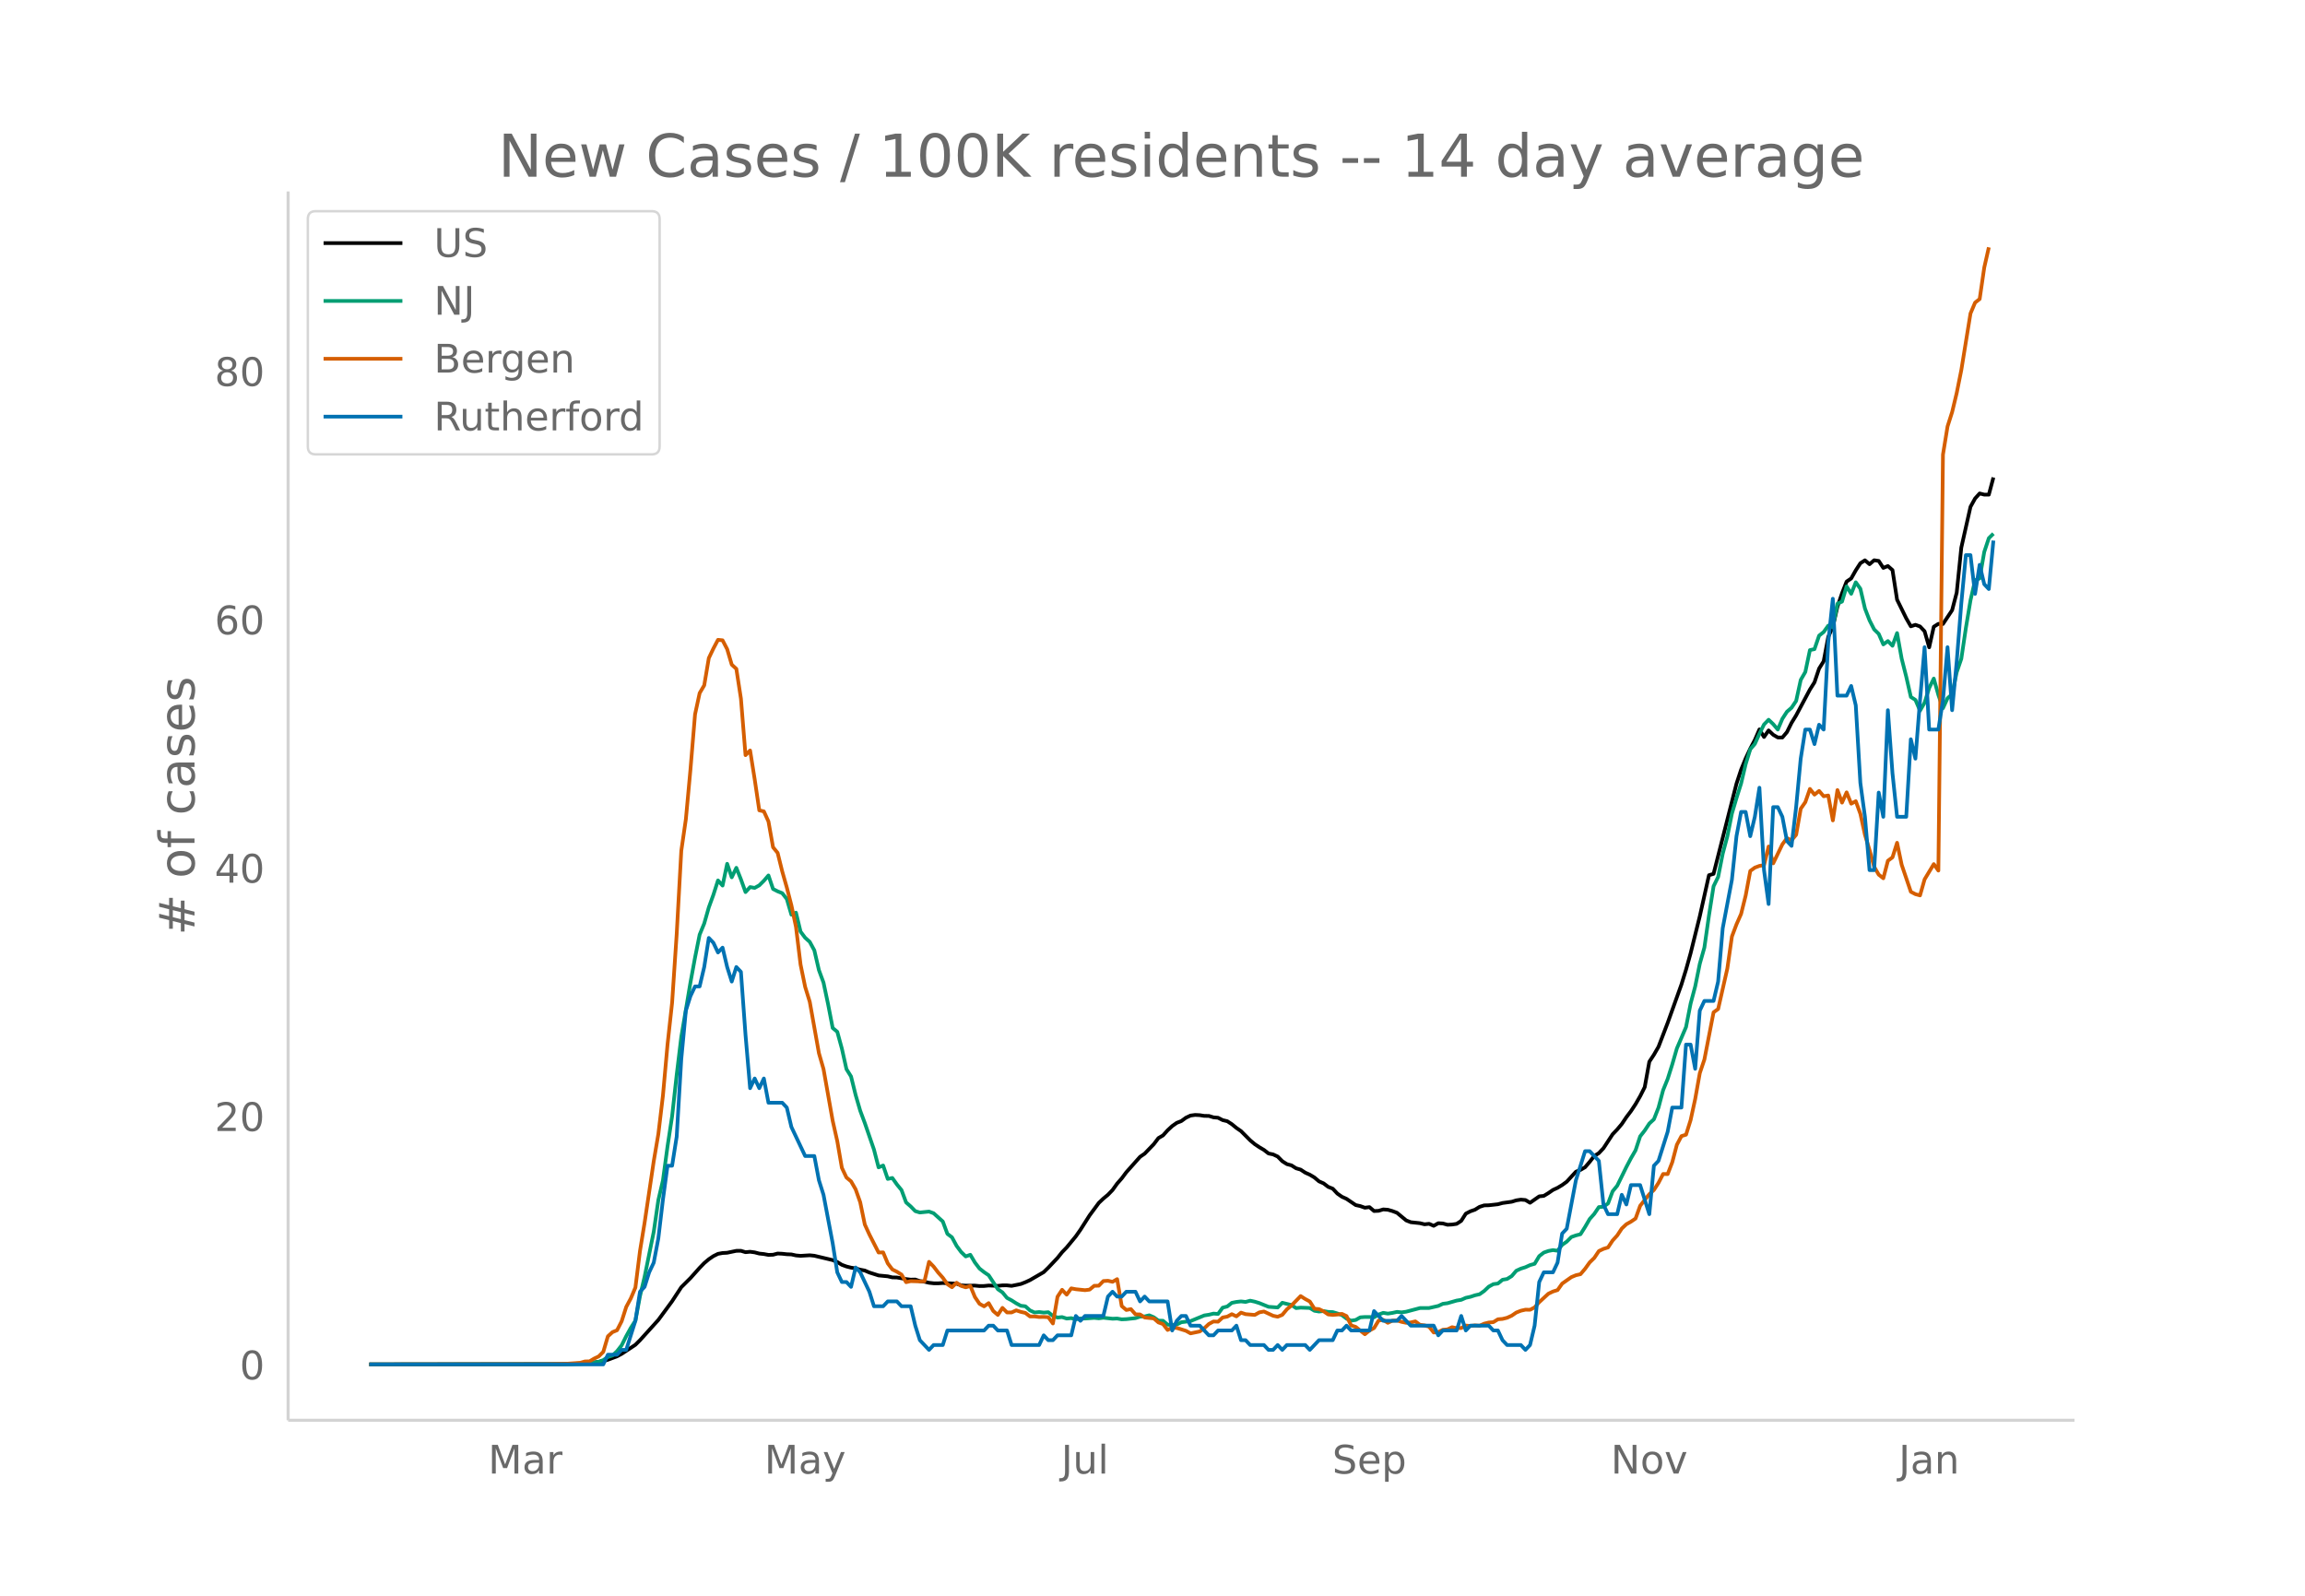<svg height="864" viewBox="0 0 936 648" width="1248" xmlns="http://www.w3.org/2000/svg" xmlns:xlink="http://www.w3.org/1999/xlink"><defs><style>*{stroke-linecap:butt;stroke-linejoin:round}</style></defs><g id="figure_1"><path d="M0 648h936V0H0z" fill="#fff" id="patch_1"/><g id="axes_1"><path d="M117 576.72h725.4V77.76H117z" fill="none" id="patch_2"/><path clip-path="url(#p04307f4367)" d="M149.973 554.04l78.24-.111 7.452-.255 5.588-.436 1.863-.225 1.863-.354 1.863-.5 3.725-1.4 1.863-.994 5.589-3.69 1.863-1.858 7.451-8.233 5.589-7.595 3.726-5.697 3.725-3.703 3.726-4.162 1.863-1.92 1.863-1.575 1.863-1.262 1.863-.927 1.862-.338 1.863-.103 3.726-.78 1.863-.01 1.863.56 1.863-.177 1.862.25 1.863.486 1.863.196 1.863.347 1.863-.068 1.863-.49 1.863.088 1.863.205 1.862.07 1.863.412 1.863.162 3.726-.227 1.863.19 7.451 1.768 1.863.772 1.863 1.143 1.863.68 1.863.468 1.863.306 1.862.514 1.863.359 1.863.803 3.726 1.186 3.726.357 1.862.435 1.863.044 3.726.64 1.863.226 1.863-.046 1.863.632 1.863.255 1.862.436 1.863.206 1.863.016 1.863-.132 5.589.265 1.862.697 1.863.117 3.726-.02 1.863.18 1.863-.026 1.863-.187 3.725.141 1.863-.204 1.863-.002 1.863.203 3.726-.76 1.863-.721 1.862-.858 5.589-3.24 1.863-1.814 3.726-3.946 1.862-2.326 1.863-1.932 3.726-4.525 1.863-2.653 3.726-5.856 3.725-5.046 1.863-1.772 1.863-1.547 1.863-1.925 1.863-2.6 1.863-2.124 1.863-2.5 5.588-6.27 1.863-1.272 3.726-3.875 1.863-2.45 1.863-1.083 1.862-2.073 1.863-1.728 1.863-1.309 1.863-.725 1.863-1.358 1.863-.872 1.863-.25 1.862.092 1.863.294 1.863.017 1.863.573 1.863.168 1.863.955 1.863.446 1.863 1.2 1.862 1.528 1.863 1.286 3.726 3.744 1.863 1.562 1.863 1.242 1.863 1.098 1.862 1.439 1.863.386 1.863.873 1.863 1.888 1.863 1.177 1.863.508 1.863 1.185 1.863.547 1.862 1.222 1.863.836 1.863 1.12 1.863 1.577 1.863.82 1.863 1.412 1.863.75 1.862 1.985 1.863 1.301 1.863.84 3.726 2.528 1.863.41 1.863.662 1.863-.238 1.862 1.582 1.863-.088 1.863-.564 1.863.13 1.863.535 1.863.705 3.725 3.087 1.863.736 3.726.39 1.863.46 1.863-.203 1.863.819 1.862-1.06 1.863.11 1.863.516 1.863-.089 1.863-.274 1.863-1.212 1.863-2.928 1.863-.961 1.862-.651 1.863-1.157 1.863-.595 1.863-.045 3.726-.416 1.863-.504 3.725-.506 1.863-.571 1.863-.29 1.863.155 1.863 1.113 3.726-2.6 1.862-.192 1.863-1.137 1.863-1.282 1.863-.863 1.863-1.12 1.863-1.354 3.725-4.06 1.863-.747 1.863-1.074 1.863-2.184 1.863-2.384 1.863-1.152 1.863-1.988 3.725-5.678 1.863-1.953 1.863-2.216 1.863-2.774 1.863-2.465 1.863-2.823 1.863-3.23 1.862-3.69 1.863-10.318 1.863-2.831 1.863-3.23 3.726-9.72 5.588-15.583 1.863-6.014 1.863-6.68 3.726-15.004 3.726-16.67 1.862-.544 9.315-36.641 1.863-5.66 1.863-4.562 1.862-3.989 1.863-3.526 1.863-4.274 1.863 3.072 1.863-2.667 1.863 1.77 1.863 1.092 1.862.022 1.863-2.207 1.863-3.75 1.863-3.033 5.589-10.478 1.863-2.951 1.862-5.564 1.863-2.994 1.863-9.902 1.863-4.083 1.863-8.146 1.863-5.464 1.863-4.757 1.862-1.258 1.863-3.303 1.863-2.878 1.863-1.191 1.863 1.583 1.863-1.604 1.863.272 1.862 2.834 1.863-.763 1.863 1.645 1.863 12.028 3.726 7.568 1.863 3.24 1.863-.602 1.862.652 1.863 1.974 1.863 6.502 1.863-8.345 1.863-1.184 1.863.061 3.725-5.611 1.863-7.137 1.863-18.254 3.726-16.573 1.863-3.38 1.863-2.055 1.863.477 1.862.01 1.863-6.97h0" fill="none" stroke="#000" stroke-linecap="round" stroke-width="1.5" id="line2d_1"/><path clip-path="url(#p04307f4367)" d="M149.973 554.04l81.966-.093 3.726-.138 3.725-.166 3.726-.686 1.863-.657 1.863-1.26 1.863-.593 1.862-1.772 1.863-2.372 1.863-3.735 1.863-3.366 1.863-2.92 1.863-9.995 1.863-7.802 3.725-18.33 1.863-12.854 1.863-7.993 1.863-13.775 1.863-12.255 1.863-16.857 1.863-15.377 3.725-22.096 1.863-10.118 1.863-9.302 1.863-4.526 1.863-6.537 1.863-5.125 1.863-5.828 1.862 2.093 1.863-8.84 1.863 5.486 1.863-3.86 1.863 4.683 1.863 5.175 1.863-2.028 1.862.325 1.863-1.034 1.863-1.854 1.863-2.165 1.863 5.49 1.863.958 1.863.746 1.863 2.368 1.862 6.375 1.863-.82 1.863 7.701 1.863 2.482 1.863 1.67 1.863 3.447 1.863 8.026 1.862 5.064 1.863 8.8 1.863 9.631 1.863 1.54 1.863 6.818 1.863 8.345 1.863 2.98 1.863 7.523 1.862 6.387 1.863 4.991 3.726 10.8 1.863 7.217 1.863-.754 1.863 5.45 1.862-.393 1.863 2.632 1.863 2.279 1.863 5.012 1.863 1.63 1.863 1.914 1.863.555 3.725-.38 1.863.685 3.726 3.341 1.863 5.02 1.863 1.411 1.863 3.451 1.862 2.515 1.863 1.796 1.863-.673 1.863 3.143 1.863 2.44 1.863 1.469 1.863 1.269 3.725 5.657 1.863 1.29 1.863 2.254 1.863.99 1.863 1.196 1.863 1.001 1.863.211 1.862 1.67 1.863.848 1.863-.182 1.863.223 1.863-.15 1.863 1.504 1.863.657 1.862-.186 1.863.596 1.863-.166 1.863.502 1.863-.377 1.863.033 3.726-.264 1.862.179 1.863-.231 3.726.397 1.863-.077 1.863.328 1.863-.08 3.725-.41 1.863-.617 1.863-.069 1.863-.462 1.863.799 1.863 1.362 1.863.061 1.862 1.578 1.863.13 1.863-.191 1.863-.925 3.726-.462 5.588-2.3 1.863-.287 1.863-.45 1.863.13 1.863-2.547 1.863-.479 1.863-1.476 1.862-.373 1.863-.207 1.863.207 1.863-.507 1.863.402 1.863.58 3.725 1.508 3.726.264 1.863-1.906 3.726.916 1.863 1.245 1.863-.182 3.725.138 1.863 1.127 1.863.316 1.863-.194 1.863.34 1.863.081 1.862.552 1.863.681 1.863 1.415 1.863.832 1.863-.284 1.863-1.07 1.863-.139h1.863l1.862.138 1.863-1.135 1.863-.681 1.863.304 1.863-.28 1.863-.414 1.863.19 1.862-.263 5.589-1.484 3.726-.024 3.725-.836 1.863-.871 1.863-.236 3.726-1.07 1.863-.304 1.863-.82 1.863-.4 1.862-.625 1.863-.418 1.863-1.318 1.863-1.768 1.863-1.018 1.863-.251 1.863-1.53 1.862-.323 1.863-1.164 1.863-2.17 1.863-.86 1.863-.583 1.863-.852 1.863-.527 1.863-3.114 1.862-1.444 1.863-.653 1.863-.353 1.863.268 1.863-2.409 1.863-1.293 1.863-1.878 1.862-.657 1.863-.482 1.863-2.957 1.863-3.211 1.863-2.089 1.863-2.761 1.863-.13 1.863-1.346 1.862-4.931 1.863-2.271 3.726-7.616 1.863-3.544 1.863-3.22 1.863-5.669 1.862-2.38 1.863-2.822 1.863-1.72 1.863-4.744 1.863-7.056 1.863-4.59 1.863-5.909 1.863-6.464 3.725-8.698 1.863-9.546 1.863-6.967 1.863-9.176 1.863-6.59 1.863-13.053 1.862-11.825 1.863-3.808 1.863-9.448 1.863-6.967 1.863-9.307 1.863-6.297 1.863-5.888 1.863-7.895 1.862-6.03 1.863-2.174 1.863-4.144 1.863-3.747 1.863-1.922 1.863 1.784 1.863 2.202 1.862-4.384 1.863-2.87 1.863-1.607 1.863-2.777 1.863-8.52 1.863-3.228 1.863-8.885 1.863-.393 1.862-5.467 1.863-1.476 1.863-2.595 1.863.657 1.863-9.562 1.863-.86 1.863-6.172 1.862 3.01 1.863-4.668 1.863 2.615 1.863 8.034 1.863 4.821 1.863 3.654 1.863 1.829 1.862 4.27 1.863-1.355 1.863 1.906 1.863-5.15 1.863 10.37 1.863 7.363 1.863 8.208 1.863 1.192 1.862 4.363 1.863-3.248 1.863-5.973 1.863-3.812 1.863 6.663 1.863 5.385 1.863-4.075 1.862-1.602 1.863-8.958 1.863-5.45 1.863-12.555 1.863-11.155 1.863-8.196 1.863-.73 1.863-10.746 1.862-5.596 1.863-1.829h0" fill="none" stroke="#009e73" stroke-linecap="round" stroke-width="1.5" id="line2d_2"/><path clip-path="url(#p04307f4367)" d="M149.973 554.04l70.789-.077 9.314-.193 5.589-.387 1.862-.54 1.863-.04 1.863-1.12 1.863-.889 1.863-1.854 1.863-6.298 1.863-1.7 1.862-.773 1.863-3.632 1.863-5.834 1.863-3.477 1.863-4.405 1.863-14.875 1.863-11.398 3.725-25.076 1.863-10.973 1.863-15.609 1.863-20.71 1.863-17.038 1.863-27.896 1.863-33.77 1.862-12.827 1.863-20.207 1.863-22.37 1.863-8.617 1.863-3.168 1.863-11.05 1.863-3.903 1.863-3.516 1.862.193 1.863 3.594 1.863 6.297 1.863 1.7 1.863 12.094 1.863 22.95 1.863-1.893 1.862 11.707 1.863 12.596 1.863.425 1.863 4.095 1.863 10.471 1.863 2.28 1.863 7.534 1.863 6.53 1.862 7.225 1.863 8.77 1.863 15.34 1.863 9.04 1.863 6.028 3.726 20.864 1.862 6.452 3.726 21.019 1.863 8.268 1.863 10.819 1.863 3.94 1.863 1.546 1.863 3.246 1.862 5.254 1.863 9.041 1.863 4.057 3.726 7.303 1.863-.039 1.863 4.443 1.862 2.473 1.863.927 1.863 1.16 1.863 3.09 1.863-.424 3.726.115 1.863-.038 1.862-7.92 1.863 1.931 1.863 2.434 1.863 2.087 1.863 2.627 1.863 1.236 1.863-1.816 1.862 1.275 1.863.58 1.863-.541 1.863 4.482 1.863 2.743 1.863 1.043 1.863-1.313 1.862 3.207 1.863 1.584 1.863-2.86 1.863 1.855h1.863l1.863-.85 1.863.618 1.863.425 1.862 1.43h1.863l1.863.232 1.863-.039 1.863.116 1.863 2.55 1.863-10.857 1.862-2.82 1.863 1.97 1.863-2.55 1.863.348 3.726.386 1.863-.232 1.863-1.545 1.862-.039 1.863-1.893 1.863-.116 1.863.425 1.863-1.082 1.863 10.934 1.863 1.585 1.862-.348 1.863 2.125 1.863.039 1.863 1.236 3.726.386 1.863 1.623 1.863.657 1.862 2.395 1.863-.927 1.863.116 3.726 1.16 1.863 1.042 3.725-.772 1.863-1.314 1.863-1.739 1.863-1.004 1.863.077 1.863-1.7 1.863-.348 1.863-1.004 1.862.888 1.863-1.507 1.863.619 3.726.309 1.863-1.044 1.863-.347 3.725 1.738 1.863.387 1.863-.773 1.863-2.24 1.863-1.546 3.726-3.825 1.862 1.197 1.863 1.005 1.863 2.936 1.863.155 1.863.888 1.863 1.276 1.863.193 1.862-.155 1.863-.27 1.863.888 1.863 3.787 1.863.618 3.726 2.975 1.863-1.507 1.862-1.004 1.863-3.053 1.863-.27 1.863 1.198 1.863-.89 1.863-.076 1.863.58 1.862.386 1.863-.155 1.863-.425 1.863 1.391 1.863.232 1.863.54 1.863 2.358 1.862-.194 1.863-.927 1.863-.154 1.863-.89 1.863.387 1.863-.038 1.863-1.005 1.863.155 1.862-.232 1.863.154 1.863-.85 1.863-.463 1.863-.155 1.863-1.159 1.863-.155 1.862-.463 1.863-.85 1.863-1.275 1.863-.734 1.863-.425 1.863.038 1.863-.966 1.863-2.125 3.725-3.438 1.863-.889 1.863-.58 1.863-2.627 3.726-2.627 1.862-.773 1.863-.425 1.863-2.202 1.863-2.589 1.863-1.816 1.863-2.782 1.863-.888 1.863-.58 1.862-2.82 1.863-2.048 1.863-2.82 1.863-1.74 1.863-1.043 1.863-1.275 1.863-5.177 3.725-4.714 1.863-1.7 1.863-2.898 1.863-3.593 1.863.039 1.863-4.83 1.863-7.07 1.862-3.516 1.863-.58 1.863-5.95 1.863-8.578 1.863-10.47 1.863-5.525 3.725-19.164 1.863-1.353 3.726-16.42 1.863-13.021 1.863-4.946 1.863-4.211 1.863-7.496 1.862-9.968 1.863-1.352 1.863-.696 1.863-.31 1.863-7.572 1.863 6.839 3.725-7.728 1.863-2.511 1.863.889 1.863-2.241 1.863-10.587 1.863-2.666 1.863-5.37 1.863 2.318 1.862-1.507 1.863 2.164 1.863-.31 1.863 10.123 1.863-12.325 1.863 5.1 1.863-4.172 1.862 4.597 1.863-1.004 1.863 5.139 1.863 8.538 1.863 6.182 1.863 6.762 1.863 3.207 1.862 1.468 1.863-7.11 1.863-1.39 1.863-5.912 1.863 8.925 3.726 10.973 1.863.966 1.862.503 1.863-6.53 3.726-6.182 1.863 2.627 1.863-168.921 1.863-11.437 1.862-5.834 1.863-7.766 1.863-9.273 3.726-22.99 1.863-4.404 1.863-1.468 1.863-12.789 1.862-8.191h0" fill="none" stroke="#d55e00" stroke-linecap="round" stroke-width="1.5" id="line2d_3"/><path clip-path="url(#p04307f4367)" d="M149.973 554.04h95.006l1.863-3.936h3.725l1.863-1.968h1.863l3.726-11.807 1.863-11.807 1.863-1.968 1.863-5.903 1.862-3.936 1.863-9.84 1.863-15.742 1.863-13.775h1.863l1.863-11.807 1.863-31.486 1.862-19.678 1.863-5.904 1.863-3.936h1.863l1.863-7.871 1.863-11.807 1.863 1.968 1.863 3.935 1.862-1.967 1.863 7.871 1.863 5.904 1.863-5.904 1.863 1.968 1.863 25.582 1.863 21.646 1.862-3.935 1.863 3.935 1.863-3.935 1.863 9.839h5.589l1.863 1.968 1.862 7.871 5.589 11.807h3.726l1.863 9.84 1.862 5.903 3.726 19.679 1.863 11.807 1.863 3.935h1.863l1.863 1.968 1.863-7.871 1.862 1.968 3.726 7.871 1.863 5.904h3.726l1.863-1.968h3.725l1.863 1.968h3.726l1.863 7.871 1.863 5.904 3.725 3.935 1.863-1.967h3.726l1.863-5.904h14.903l1.863-1.968h1.862l1.863 1.968h3.726l1.863 5.904h11.177l1.863-3.936 1.863 1.968h1.863l1.863-1.968h5.588l1.863-7.872 1.863 1.968 1.863-1.968h7.451l1.863-7.87 1.863-1.969 1.863 1.968h1.863l1.863-1.968h3.725l1.863 3.936 1.863-1.968 1.863 1.968h7.451l1.863 11.807 1.863-3.936 1.863-1.968h1.863l1.863 3.936h3.725l3.726 3.936h1.863l1.863-1.968h5.589l1.862-1.968 1.863 5.904h1.863l1.863 1.968h5.589l1.862 1.967h1.863l1.863-1.967 1.863 1.967 1.863-1.967h7.451l1.863 1.967 3.726-3.935h5.589l1.862-3.936h1.863l1.863-1.968 1.863 1.968h7.452l1.862-7.871 3.726 3.935h5.589l1.863-1.968 3.725 3.936h9.315l1.862 3.936 1.863-1.968h5.589l1.863-5.904 1.863 5.904 1.863-1.968h7.451l1.863 1.968h1.863l1.863 3.936 1.862 1.968h5.59l1.862 1.967 1.863-1.967 1.863-7.872 1.863-17.71 1.862-3.936h3.726l1.863-3.936 1.863-11.807 1.863-1.968 3.725-19.678 3.726-11.808h1.863l3.726 3.936 1.863 17.71 1.863 3.937h3.725l1.863-7.872 1.863 3.936 1.863-7.872h3.726l3.725 11.808 1.863-19.679 1.863-1.968 3.726-11.807 1.863-9.84h3.725l1.863-25.581h1.863l1.863 9.839 1.863-23.614 1.863-3.936h3.725l1.863-7.871 1.863-21.647 3.726-19.678 1.863-17.711 1.863-9.84h1.863l1.862 9.84 1.863-7.871 1.863-11.808 1.863 33.454 1.863 13.775 1.863-39.357h1.863l1.862 3.936 1.863 9.839 1.863 1.968 1.863-15.743 1.863-19.679 1.863-11.807h1.863l1.863 5.904 1.862-7.872 1.863 1.968 1.863-35.421 1.863-17.71 1.863 39.356h3.726l1.862-3.935 1.863 7.871 1.863 31.486 1.863 13.775 1.863 21.646h1.863l1.863-31.486 1.862 9.84 1.863-43.293 1.863 25.582 1.863 17.71h3.726l1.863-31.485 1.863 7.871 1.862-23.614 1.863-21.646 1.863 33.453h3.726l1.863-11.807 1.863-21.646 1.862 25.582 1.863-19.679 1.863-23.614 1.863-19.678h1.863l1.863 15.742 1.863-11.807 1.863 7.872 1.862 1.967 1.863-19.678h0" fill="none" stroke="#0072b2" stroke-linecap="round" stroke-width="1.5" id="line2d_4"/><path d="M117 576.72V77.76" fill="none" stroke="#d3d3d3" stroke-linecap="square" stroke-width="1.25" id="patch_3"/><path d="M117 576.72h725.4" fill="none" stroke="#d3d3d3" stroke-linecap="square" stroke-width="1.25" id="patch_4"/><g id="matplotlib.axis_1"><g id="xtick_1"><g transform="matrix(.16 0 0 -.16 198.216 598.378)" fill="#696969" id="text_1"><defs><path d="M9.813 72.906h14.703l18.593-49.61 18.703 49.61h14.704V0H66.89v64.016l-18.797-50h-9.907l-18.796 50V0H9.813z" id="DejaVuSans-77"/><path d="M34.281 27.484q-10.89 0-15.093-2.484-4.204-2.484-4.204-8.5 0-4.781 3.157-7.594 3.156-2.797 8.562-2.797 7.485 0 12 5.297 4.516 5.297 4.516 14.078v2zm17.922 3.72V0H43.22v8.297Q40.14 3.328 35.547.953q-4.594-2.375-11.234-2.375-8.391 0-13.36 4.719Q6 8.016 6 15.922q0 9.219 6.172 13.906 6.187 4.688 18.437 4.688h12.61v.89q0 6.203-4.078 9.594-4.078 3.39-11.453 3.39-4.688 0-9.141-1.124-4.438-1.125-8.531-3.375v8.312q4.921 1.906 9.562 2.844 4.64.953 9.031.953 11.875 0 17.735-6.156 5.86-6.14 5.86-18.64z" id="DejaVuSans-97"/><path d="M41.11 46.297q-1.516.875-3.297 1.281Q36.03 48 33.89 48q-7.625 0-11.703-4.953-4.079-4.953-4.079-14.234V0H9.08v54.688h9.03v-8.5q2.844 4.984 7.375 7.39Q30.031 56 36.531 56q.922 0 2.047-.125 1.125-.11 2.484-.36z" id="DejaVuSans-114"/></defs><use xlink:href="#DejaVuSans-77"/><use x="86.279" xlink:href="#DejaVuSans-97"/><use x="147.559" xlink:href="#DejaVuSans-114"/></g></g><g id="xtick_2"><g transform="matrix(.16 0 0 -.16 310.405 598.378)" fill="#696969" id="text_2"><defs><path d="M32.172-5.078q-3.797-9.766-7.422-12.735-3.61-2.984-9.656-2.984H7.906v7.516h5.282q3.703 0 5.75 1.765Q21-9.766 23.483-3.219l1.61 4.094-22.11 53.813H12.5l17.094-42.766 17.093 42.766h9.516z" id="DejaVuSans-121"/></defs><use xlink:href="#DejaVuSans-77"/><use x="86.279" xlink:href="#DejaVuSans-97"/><use x="147.559" xlink:href="#DejaVuSans-121"/></g></g><g id="xtick_3"><g transform="matrix(.16 0 0 -.16 430.927 598.378)" fill="#696969" id="text_3"><defs><path d="M9.813 72.906h9.859V5.078q0-13.187-5-19.14-5-5.954-16.094-5.954h-3.75v8.297h3.078q6.531 0 9.219 3.672Q9.813-4.39 9.813 5.078z" id="DejaVuSans-74"/><path d="M8.5 21.578v33.11h8.984V21.922q0-7.766 3.016-11.656 3.031-3.875 9.094-3.875 7.265 0 11.484 4.64 4.234 4.64 4.234 12.656v31h8.985V0h-8.984v8.406Q42.047 3.422 37.718 1q-4.313-2.422-10.032-2.422-9.421 0-14.312 5.86Q8.5 10.296 8.5 21.578zM31.11 56z" id="DejaVuSans-117"/><path d="M9.422 75.984h8.984V0H9.422z" id="DejaVuSans-108"/></defs><use xlink:href="#DejaVuSans-74"/><use x="29.492" xlink:href="#DejaVuSans-117"/><use x="92.871" xlink:href="#DejaVuSans-108"/></g></g><g id="xtick_4"><g transform="matrix(.16 0 0 -.16 540.998 598.378)" fill="#696969" id="text_4"><defs><path d="M53.516 70.516V60.89q-5.61 2.687-10.594 4-4.984 1.328-9.625 1.328-8.047 0-12.422-3.125t-4.375-8.89q0-4.845 2.906-7.313 2.907-2.453 11.016-3.97l5.953-1.218q11.031-2.11 16.281-7.406 5.25-5.297 5.25-14.172 0-10.61-7.11-16.078-7.093-5.469-20.812-5.469-5.172 0-11.015 1.172Q13.14.922 6.89 3.219v10.156q6-3.36 11.765-5.078 5.766-1.703 11.328-1.703 8.438 0 13.032 3.312 4.593 3.328 4.593 9.485 0 5.359-3.297 8.39-3.296 3.032-10.812 4.547L27.484 33.5q-11.03 2.188-15.968 6.875-4.922 4.688-4.922 13.047 0 9.672 6.812 15.234 6.813 5.563 18.766 5.563 5.14 0 10.453-.938 5.328-.922 10.89-2.765z" id="DejaVuSans-83"/><path d="M56.203 29.594v-4.39H14.891q.593-9.282 5.593-14.142 5-4.859 13.938-4.859 5.172 0 10.031 1.266 4.86 1.265 9.656 3.812v-8.5Q49.266.734 44.187-.344 39.11-1.422 33.892-1.422q-13.094 0-20.735 7.61-7.64 7.625-7.64 20.625 0 13.421 7.25 21.296Q20.016 56 32.328 56q11.031 0 17.453-7.11 6.422-7.093 6.422-19.296zm-8.984 2.64q-.094 7.36-4.125 11.75-4.032 4.407-10.672 4.407-7.516 0-12.031-4.25-4.516-4.25-5.203-11.97z" id="DejaVuSans-101"/><path d="M18.11 8.203v-29H9.077v75.484h9.031v-8.296q2.844 4.875 7.157 7.234Q29.594 56 35.594 56q9.968 0 16.187-7.906 6.235-7.907 6.235-20.797T51.78 6.484q-6.218-7.906-16.187-7.906-6 0-10.328 2.375-4.313 2.375-7.157 7.25zm30.578 19.094q0 9.906-4.079 15.547-4.078 5.64-11.203 5.64-7.14 0-11.218-5.64-4.079-5.64-4.079-15.547 0-9.906 4.078-15.547 4.079-5.64 11.22-5.64 7.124 0 11.202 5.64t4.078 15.547z" id="DejaVuSans-112"/></defs><use xlink:href="#DejaVuSans-83"/><use x="63.477" xlink:href="#DejaVuSans-101"/><use x="125" xlink:href="#DejaVuSans-112"/></g></g><g id="xtick_5"><g transform="matrix(.16 0 0 -.16 654.097 598.378)" fill="#696969" id="text_5"><defs><path d="M9.813 72.906h13.28l32.329-60.984v60.984h9.562V0h-13.28L19.39 60.984V0H9.813z" id="DejaVuSans-78"/><path d="M30.61 48.39q-7.22 0-11.422-5.64-4.204-5.64-4.204-15.453 0-9.813 4.172-15.453 4.188-5.64 11.453-5.64 7.188 0 11.375 5.655 4.203 5.672 4.203 15.438 0 9.719-4.203 15.406-4.187 5.688-11.375 5.688zm0 7.61q11.718 0 18.406-7.625 6.703-7.61 6.703-21.078 0-13.422-6.703-21.078-6.688-7.64-18.407-7.64-11.765 0-18.437 7.64-6.656 7.656-6.656 21.078 0 13.469 6.656 21.078Q18.844 56 30.609 56z" id="DejaVuSans-111"/><path d="M2.984 54.688H12.5L29.594 8.797l17.093 45.89h9.516L35.687 0H23.485z" id="DejaVuSans-118"/></defs><use xlink:href="#DejaVuSans-78"/><use x="74.805" xlink:href="#DejaVuSans-111"/><use x="135.986" xlink:href="#DejaVuSans-118"/></g></g><g id="xtick_6"><g transform="matrix(.16 0 0 -.16 771.015 598.378)" fill="#696969" id="text_6"><defs><path d="M54.89 33.016V0h-8.984v32.719q0 7.765-3.031 11.61-3.031 3.858-9.078 3.858-7.281 0-11.484-4.64-4.204-4.625-4.204-12.64V0H9.08v54.688h9.03v-8.5q3.235 4.937 7.594 7.374Q30.078 56 35.797 56q9.422 0 14.25-5.828 4.844-5.828 4.844-17.156z" id="DejaVuSans-110"/></defs><use xlink:href="#DejaVuSans-74"/><use x="29.492" xlink:href="#DejaVuSans-97"/><use x="90.771" xlink:href="#DejaVuSans-110"/></g></g></g><g id="matplotlib.axis_2"><g id="ytick_1"><g transform="matrix(.16 0 0 -.16 97.32 560.119)" fill="#696969" id="text_7"><defs><path d="M31.781 66.406q-7.61 0-11.453-7.5Q16.5 51.422 16.5 36.375q0-14.984 3.828-22.484 3.844-7.5 11.453-7.5 7.672 0 11.5 7.5 3.844 7.5 3.844 22.484 0 15.047-3.844 22.531-3.828 7.5-11.5 7.5zm0 7.813q12.266 0 18.735-9.703 6.468-9.688 6.468-28.141 0-18.406-6.468-28.11-6.47-9.687-18.735-9.687-12.25 0-18.718 9.688-6.47 9.703-6.47 28.109 0 18.453 6.47 28.14Q19.53 74.22 31.78 74.22z" id="DejaVuSans-48"/></defs><use xlink:href="#DejaVuSans-48"/></g></g><g id="ytick_2"><g transform="matrix(.16 0 0 -.16 87.14 459.27)" fill="#696969" id="text_8"><defs><path d="M19.188 8.297h34.421V0H7.33v8.297q5.609 5.812 15.296 15.594 9.703 9.797 12.188 12.64 4.734 5.313 6.609 9 1.89 3.688 1.89 7.25 0 5.813-4.078 9.469-4.078 3.672-10.625 3.672-4.64 0-9.797-1.61-5.14-1.609-11-4.89v9.969Q13.767 71.78 18.938 73q5.188 1.219 9.485 1.219 11.328 0 18.062-5.672 6.735-5.656 6.735-15.125 0-4.5-1.688-8.531-1.672-4.016-6.125-9.485-1.218-1.422-7.765-8.187-6.532-6.766-18.453-18.922z" id="DejaVuSans-50"/></defs><use xlink:href="#DejaVuSans-50"/><use x="63.623" xlink:href="#DejaVuSans-48"/></g></g><g id="ytick_3"><g transform="matrix(.16 0 0 -.16 87.14 358.42)" fill="#696969" id="text_9"><defs><path d="M37.797 64.313L12.89 25.39h24.906zm-2.594 8.593H47.61V25.391h10.407v-8.203H47.609V0h-9.812v17.188H4.89v9.515z" id="DejaVuSans-52"/></defs><use xlink:href="#DejaVuSans-52"/><use x="63.623" xlink:href="#DejaVuSans-48"/></g></g><g id="ytick_4"><g transform="matrix(.16 0 0 -.16 87.14 257.57)" fill="#696969" id="text_10"><defs><path d="M33.016 40.375q-6.641 0-10.532-4.547-3.875-4.531-3.875-12.437 0-7.86 3.875-12.438 3.891-4.562 10.532-4.562 6.64 0 10.515 4.562 3.875 4.578 3.875 12.438 0 7.906-3.875 12.437-3.875 4.547-10.515 4.547zm19.578 30.922v-8.984q-3.719 1.75-7.5 2.671-3.782.938-7.5.938-9.766 0-14.922-6.594-5.14-6.594-5.875-19.922 2.875 4.25 7.219 6.516 4.359 2.266 9.578 2.266 10.984 0 17.36-6.672 6.374-6.657 6.374-18.125 0-11.235-6.64-18.032-6.641-6.78-17.672-6.78-12.657 0-19.344 9.687-6.688 9.703-6.688 28.109 0 17.281 8.204 27.563 8.203 10.28 22.015 10.28 3.719 0 7.5-.734t7.89-2.187z" id="DejaVuSans-54"/></defs><use xlink:href="#DejaVuSans-54"/><use x="63.623" xlink:href="#DejaVuSans-48"/></g></g><g id="ytick_5"><g transform="matrix(.16 0 0 -.16 87.14 156.721)" fill="#696969" id="text_11"><defs><path d="M31.781 34.625q-7.031 0-11.062-3.766-4.016-3.765-4.016-10.343 0-6.594 4.016-10.36Q24.75 6.391 31.78 6.391q7.032 0 11.078 3.78 4.063 3.798 4.063 10.345 0 6.578-4.031 10.343-4.016 3.766-11.11 3.766zm-9.86 4.188q-6.343 1.562-9.89 5.906Q8.5 49.079 8.5 55.329q0 8.733 6.219 13.812 6.234 5.078 17.062 5.078 10.89 0 17.094-5.078 6.203-5.079 6.203-13.813 0-6.25-3.547-10.61-3.531-4.343-9.828-5.906 7.125-1.656 11.094-6.5 3.984-4.828 3.984-11.796 0-10.61-6.468-16.282-6.47-5.656-18.532-5.656-12.047 0-18.531 5.656-6.469 5.672-6.469 16.282 0 6.968 4 11.797 4.016 4.843 11.14 6.5zM18.314 54.39q0-5.657 3.53-8.828 3.548-3.172 9.938-3.172 6.36 0 9.938 3.172 3.593 3.171 3.593 8.828 0 5.672-3.593 8.843-3.578 3.172-9.938 3.172-6.39 0-9.937-3.172-3.532-3.172-3.532-8.843z" id="DejaVuSans-56"/></defs><use xlink:href="#DejaVuSans-56"/><use x="63.623" xlink:href="#DejaVuSans-48"/></g></g><g transform="matrix(0 -.2 -.2 0 78.98 379.813)" fill="#696969" id="text_12"><defs><path d="M51.125 44H36.922l-4.11-16.313h14.313zm-7.328 27.781l-5.078-20.265h14.265L58.11 71.78h7.813L60.89 51.516h15.234V44h-17.14l-4-16.313h15.53V20.22H53.079L48 0h-7.813l5.032 20.219H30.906L25.875 0h-7.86l5.079 20.219H7.719v7.468h17.187L29 44H13.281v7.516h17.625l4.985 20.265z" id="DejaVuSans-35"/><path d="M37.11 75.984V68.5h-8.594q-4.828 0-6.72-1.953-1.874-1.953-1.874-7.031v-4.828h14.797v-6.985H19.922V0H10.89v47.703H2.297v6.984h8.594V58.5q0 9.125 4.25 13.297 4.25 4.187 13.468 4.187z" id="DejaVuSans-102"/><path d="M48.781 52.594v-8.407q-3.812 2.11-7.64 3.157-3.828 1.047-7.735 1.047-8.75 0-13.593-5.547-4.829-5.532-4.829-15.547 0-10.016 4.829-15.563 4.843-5.53 13.593-5.53 3.907 0 7.735 1.046 3.828 1.047 7.64 3.156V2.094Q45.016.344 40.984-.531q-4.015-.89-8.562-.89-12.36 0-19.64 7.765-7.266 7.765-7.266 20.953 0 13.375 7.343 21.031Q20.22 56 33.016 56q4.14 0 8.093-.86 3.953-.843 7.672-2.546z" id="DejaVuSans-99"/><path d="M44.281 53.078v-8.5q-3.797 1.953-7.906 2.922-4.094.984-8.5.984-6.688 0-10.031-2.047-3.344-2.046-3.344-6.156 0-3.125 2.39-4.906 2.391-1.781 9.626-3.39l3.078-.688q9.562-2.047 13.593-5.781 4.032-3.735 4.032-10.422 0-7.625-6.032-12.078-6.03-4.438-16.578-4.438-4.39 0-9.156.86Q10.688.296 5.422 2v9.281q4.984-2.594 9.812-3.89 4.829-1.282 9.579-1.282 6.343 0 9.75 2.172 3.421 2.172 3.421 6.125 0 3.656-2.468 5.61-2.453 1.953-10.813 3.765l-3.125.735q-8.344 1.75-12.062 5.39-3.704 3.64-3.704 9.985 0 7.718 5.47 11.906Q16.75 56 26.811 56q4.97 0 9.36-.734 4.406-.72 8.11-2.188z" id="DejaVuSans-115"/></defs><use xlink:href="#DejaVuSans-35"/><use x="83.789" xlink:href="#DejaVuSans-32"/><use x="115.576" xlink:href="#DejaVuSans-111"/><use x="176.758" xlink:href="#DejaVuSans-102"/><use x="211.963" xlink:href="#DejaVuSans-32"/><use x="243.75" xlink:href="#DejaVuSans-99"/><use x="298.73" xlink:href="#DejaVuSans-97"/><use x="360.01" xlink:href="#DejaVuSans-115"/><use x="412.109" xlink:href="#DejaVuSans-101"/><use x="473.633" xlink:href="#DejaVuSans-115"/></g></g><g transform="matrix(.24 0 0 -.24 202.252 71.76)" fill="#696969" id="text_13"><defs><path d="M4.203 54.688h8.985l11.234-42.672 11.172 42.672h10.593l11.235-42.672 11.187 42.672h8.985L63.28 0H52.688L40.922 44.828 29.109 0H18.5z" id="DejaVuSans-119"/><path d="M64.406 67.281v-10.39q-4.984 4.64-10.625 6.922-5.64 2.296-11.984 2.296-12.5 0-19.14-7.64-6.641-7.64-6.641-22.094 0-14.406 6.64-22.047 6.64-7.64 19.14-7.64 6.345 0 11.985 2.296 5.64 2.297 10.625 6.938V5.609Q59.234 2.094 53.437.33q-5.78-1.75-12.218-1.75-16.563 0-26.094 10.124-9.516 10.14-9.516 27.672 0 17.578 9.516 27.703 9.531 10.14 26.094 10.14 6.531 0 12.312-1.734 5.797-1.734 10.875-5.203z" id="DejaVuSans-67"/><path d="M25.39 72.906h8.297L8.297-9.28H0z" id="DejaVuSans-47"/><path d="M12.406 8.297h16.11v55.625l-17.532-3.516v8.985l17.438 3.515h9.86V8.296H54.39V0H12.406z" id="DejaVuSans-49"/><path d="M9.813 72.906h9.859V42.094L52.39 72.906h12.703L28.906 38.922 67.672 0H54.688L19.672 35.11V0h-9.86z" id="DejaVuSans-75"/><path d="M9.422 54.688h8.984V0H9.422zm0 21.296h8.984v-11.39H9.422z" id="DejaVuSans-105"/><path d="M45.406 46.39v29.594h8.985V0h-8.985v8.203Q42.578 3.328 38.25.953q-4.313-2.375-10.375-2.375-9.906 0-16.14 7.906-6.22 7.922-6.22 20.813 0 12.89 6.22 20.797Q17.968 56 27.874 56q6.063 0 10.375-2.375 4.328-2.36 7.156-7.234zm-30.61-19.093q0-9.906 4.079-15.547 4.078-5.64 11.203-5.64 7.125 0 11.219 5.64 4.11 5.64 4.11 15.547 0 9.906-4.11 15.547-4.094 5.64-11.219 5.64-7.125 0-11.203-5.64-4.078-5.64-4.078-15.547z" id="DejaVuSans-100"/><path d="M18.313 70.219V54.688h18.5v-6.985h-18.5V18.016q0-6.688 1.828-8.594 1.828-1.906 7.453-1.906h9.218V0h-9.218q-10.407 0-14.36 3.875-3.953 3.89-3.953 14.14v29.688H2.687v6.984h6.594V70.22z" id="DejaVuSans-116"/><path d="M4.89 31.39h26.313v-8H4.891z" id="DejaVuSans-45"/><path d="M45.406 27.984q0 9.766-4.031 15.125-4.016 5.375-11.297 5.375-7.219 0-11.25-5.375-4.031-5.359-4.031-15.125 0-9.718 4.031-15.093t11.25-5.375q7.281 0 11.297 5.375 4.031 5.375 4.031 15.093zm8.985-21.203q0-13.953-6.203-20.765Q42-20.797 29.203-20.797q-4.734 0-8.937.703-4.203.703-8.157 2.172v8.735q3.954-2.141 7.813-3.157 3.86-1.031 7.86-1.031 8.843 0 13.234 4.61 4.39 4.609 4.39 13.937v4.453q-2.781-4.844-7.125-7.234Q33.938 0 27.875 0 17.828 0 11.672 7.656q-6.156 7.672-6.156 20.328 0 12.688 6.156 20.344Q17.828 56 27.875 56q6.063 0 10.406-2.39 4.344-2.391 7.125-7.22v8.297h8.985z" id="DejaVuSans-103"/></defs><use xlink:href="#DejaVuSans-78"/><use x="74.805" xlink:href="#DejaVuSans-101"/><use x="136.328" xlink:href="#DejaVuSans-119"/><use x="218.115" xlink:href="#DejaVuSans-32"/><use x="249.902" xlink:href="#DejaVuSans-67"/><use x="319.727" xlink:href="#DejaVuSans-97"/><use x="381.006" xlink:href="#DejaVuSans-115"/><use x="433.105" xlink:href="#DejaVuSans-101"/><use x="494.629" xlink:href="#DejaVuSans-115"/><use x="546.729" xlink:href="#DejaVuSans-32"/><use x="578.516" xlink:href="#DejaVuSans-47"/><use x="612.207" xlink:href="#DejaVuSans-32"/><use x="643.994" xlink:href="#DejaVuSans-49"/><use x="707.617" xlink:href="#DejaVuSans-48"/><use x="771.24" xlink:href="#DejaVuSans-48"/><use x="834.863" xlink:href="#DejaVuSans-75"/><use x="900.439" xlink:href="#DejaVuSans-32"/><use x="932.227" xlink:href="#DejaVuSans-114"/><use x="971.09" xlink:href="#DejaVuSans-101"/><use x="1032.613" xlink:href="#DejaVuSans-115"/><use x="1084.713" xlink:href="#DejaVuSans-105"/><use x="1112.496" xlink:href="#DejaVuSans-100"/><use x="1175.973" xlink:href="#DejaVuSans-101"/><use x="1237.496" xlink:href="#DejaVuSans-110"/><use x="1300.875" xlink:href="#DejaVuSans-116"/><use x="1340.084" xlink:href="#DejaVuSans-115"/><use x="1392.184" xlink:href="#DejaVuSans-32"/><use x="1423.971" xlink:href="#DejaVuSans-45"/><use x="1460.055" xlink:href="#DejaVuSans-45"/><use x="1496.139" xlink:href="#DejaVuSans-32"/><use x="1527.926" xlink:href="#DejaVuSans-49"/><use x="1591.549" xlink:href="#DejaVuSans-52"/><use x="1655.172" xlink:href="#DejaVuSans-32"/><use x="1686.959" xlink:href="#DejaVuSans-100"/><use x="1750.436" xlink:href="#DejaVuSans-97"/><use x="1811.715" xlink:href="#DejaVuSans-121"/><use x="1870.895" xlink:href="#DejaVuSans-32"/><use x="1902.682" xlink:href="#DejaVuSans-97"/><use x="1963.961" xlink:href="#DejaVuSans-118"/><use x="2023.141" xlink:href="#DejaVuSans-101"/><use x="2084.664" xlink:href="#DejaVuSans-114"/><use x="2125.777" xlink:href="#DejaVuSans-97"/><use x="2187.057" xlink:href="#DejaVuSans-103"/><use x="2250.533" xlink:href="#DejaVuSans-101"/></g><g id="legend_1"><path d="M128.2 184.5h136.45q3.2 0 3.2-3.2V88.96q0-3.2-3.2-3.2H128.2q-3.2 0-3.2 3.2v92.34q0 3.2 3.2 3.2z" fill="none" opacity=".8" stroke="#ccc" id="patch_5"/><path d="M131.4 98.718h32" fill="none" stroke="#000" stroke-linecap="round" stroke-width="1.5" id="line2d_5"/><g transform="matrix(.16 0 0 -.16 176.2 104.317)" fill="#696969" id="text_14"><defs><path d="M8.688 72.906h9.921V28.61q0-11.718 4.235-16.875 4.25-5.14 13.781-5.14 9.469 0 13.719 5.14 4.25 5.157 4.25 16.875v44.297H64.5V27.391q0-14.25-7.063-21.532-7.046-7.28-20.812-7.28-13.828 0-20.89 7.28-7.047 7.282-7.047 21.532z" id="DejaVuSans-85"/></defs><use xlink:href="#DejaVuSans-85"/><use x="73.193" xlink:href="#DejaVuSans-83"/></g><path d="M131.4 122.203h32" fill="none" stroke="#009e73" stroke-linecap="round" stroke-width="1.5" id="line2d_7"/><g transform="matrix(.16 0 0 -.16 176.2 127.802)" fill="#696969" id="text_15"><use xlink:href="#DejaVuSans-78"/><use x="74.805" xlink:href="#DejaVuSans-74"/></g><path d="M131.4 145.688h32" fill="none" stroke="#d55e00" stroke-linecap="round" stroke-width="1.5" id="line2d_9"/><g transform="matrix(.16 0 0 -.16 176.2 151.287)" fill="#696969" id="text_16"><defs><path d="M19.672 34.813V8.108H35.5q7.953 0 11.781 3.297 3.844 3.297 3.844 10.078 0 6.844-3.844 10.078-3.828 3.25-11.781 3.25zm0 29.984V42.828h14.61q7.218 0 10.75 2.703 3.546 2.719 3.546 8.282 0 5.515-3.547 8.25-3.531 2.734-10.75 2.734zm-9.86 8.11h25.204q11.28 0 17.375-4.688Q58.5 63.53 58.5 54.89q0-6.703-3.125-10.657-3.125-3.953-9.188-4.922 7.282-1.562 11.313-6.53 4.031-4.954 4.031-12.376 0-9.765-6.64-15.093Q48.25 0 35.984 0H9.812z" id="DejaVuSans-66"/></defs><use xlink:href="#DejaVuSans-66"/><use x="68.604" xlink:href="#DejaVuSans-101"/><use x="130.127" xlink:href="#DejaVuSans-114"/><use x="169.49" xlink:href="#DejaVuSans-103"/><use x="232.967" xlink:href="#DejaVuSans-101"/><use x="294.49" xlink:href="#DejaVuSans-110"/></g><path d="M131.4 169.173h32" fill="none" stroke="#0072b2" stroke-linecap="round" stroke-width="1.5" id="line2d_11"/><g transform="matrix(.16 0 0 -.16 176.2 174.773)" fill="#696969" id="text_17"><defs><path d="M44.39 34.188q3.172-1.079 6.172-4.594 3-3.516 6.032-9.672L66.609 0H56l-9.313 18.703q-3.624 7.328-7.015 9.719-3.39 2.39-9.25 2.39h-10.75V0h-9.86v72.906h22.266q12.5 0 18.656-5.234 6.157-5.219 6.157-15.766 0-6.89-3.203-11.437-3.204-4.532-9.297-6.282zM19.673 64.797V38.922h12.406q7.125 0 10.766 3.297 3.64 3.297 3.64 9.687 0 6.39-3.64 9.64-3.64 3.25-10.766 3.25z" id="DejaVuSans-82"/><path d="M54.89 33.016V0h-8.984v32.719q0 7.765-3.031 11.61-3.031 3.858-9.078 3.858-7.281 0-11.484-4.64-4.204-4.625-4.204-12.64V0H9.08v75.984h9.03V46.188q3.235 4.937 7.594 7.374Q30.078 56 35.797 56q9.422 0 14.25-5.828 4.844-5.828 4.844-17.156z" id="DejaVuSans-104"/></defs><use xlink:href="#DejaVuSans-82"/><use x="64.982" xlink:href="#DejaVuSans-117"/><use x="128.361" xlink:href="#DejaVuSans-116"/><use x="167.57" xlink:href="#DejaVuSans-104"/><use x="230.949" xlink:href="#DejaVuSans-101"/><use x="292.473" xlink:href="#DejaVuSans-114"/><use x="333.586" xlink:href="#DejaVuSans-102"/><use x="368.791" xlink:href="#DejaVuSans-111"/><use x="429.973" xlink:href="#DejaVuSans-114"/><use x="469.336" xlink:href="#DejaVuSans-100"/></g></g></g></g><defs><clipPath id="p04307f4367"><path d="M117 77.76h725.4v498.96H117z"/></clipPath></defs></svg>